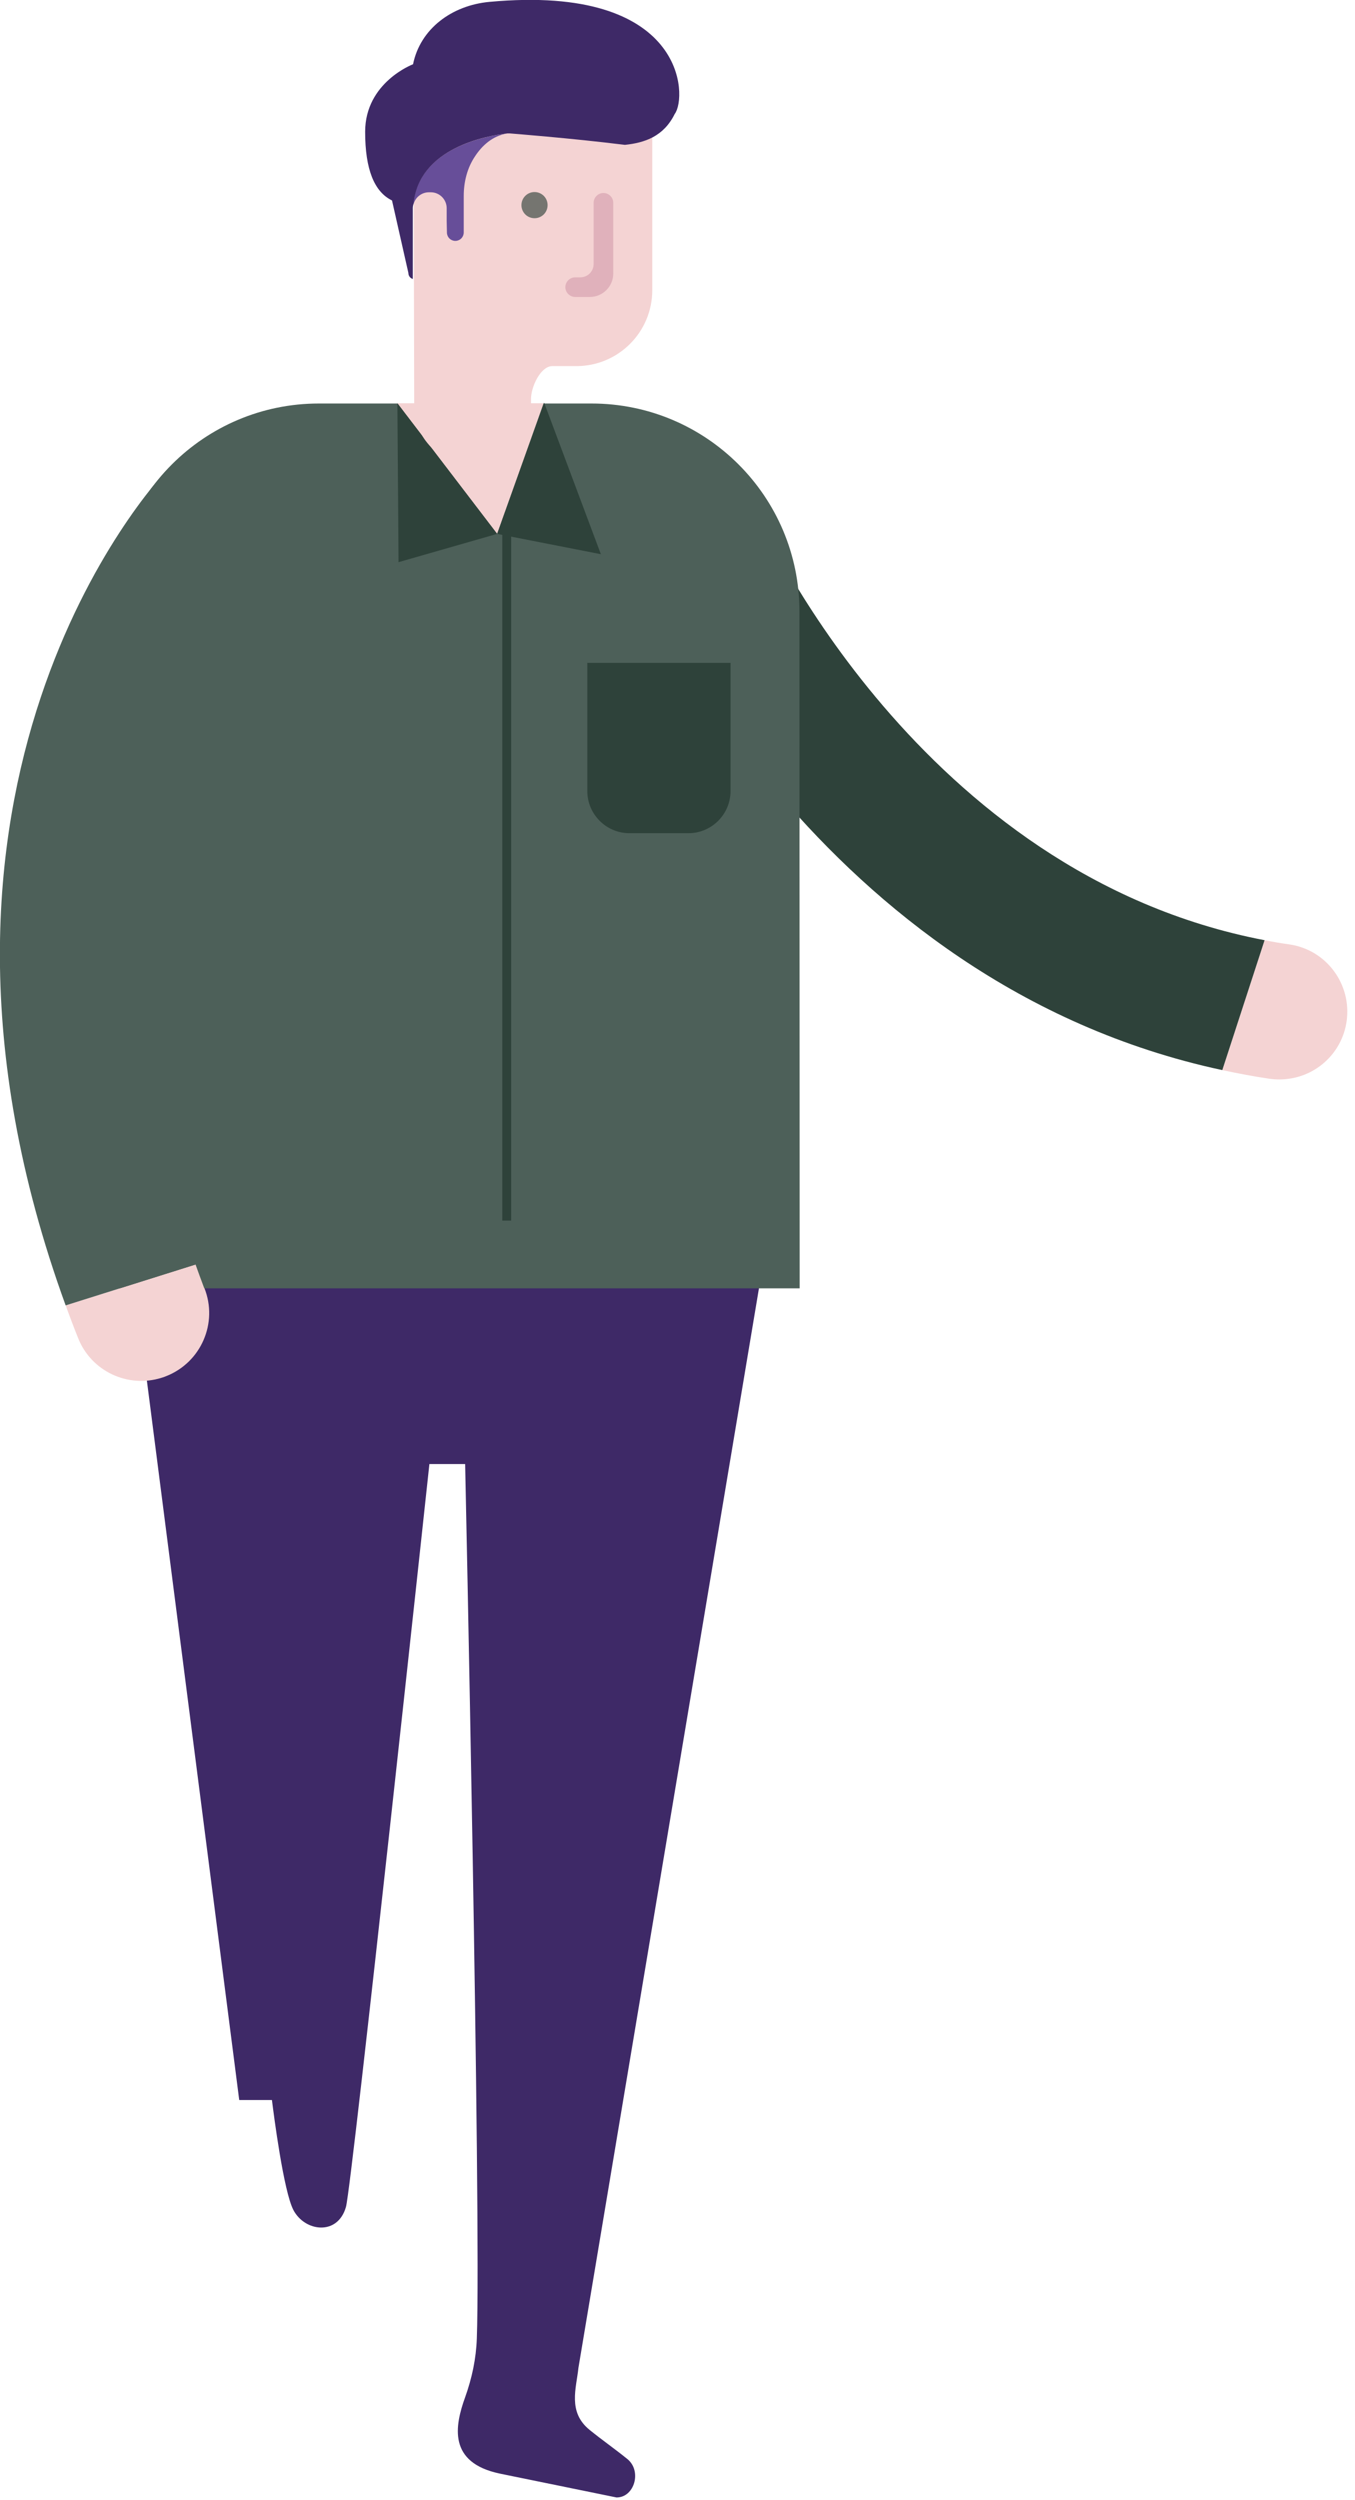<svg width="58" height="107" viewBox="0 0 58 107" fill="none" xmlns="http://www.w3.org/2000/svg">
<g clip-path="url(#clip0_134_721)">
<path d="M5.77 55.06H32.5L24.76 101.34C24.67 102.21 24.29 103.23 25.24 104C25.77 104.43 26.33 104.82 26.86 105.25C27.48 105.76 27.16 106.89 26.39 106.89L21.4 105.87C19.16 105.4 19.47 103.82 19.91 102.6C20.2 101.79 20.38 100.95 20.41 100.09C20.6 94.71 19.91 62.66 19.91 62.66H18.38C18.38 62.66 15.06 93.57 14.81 94.45C14.46 95.7 13.05 95.52 12.56 94.59C12.14 93.79 11.72 90.52 11.64 89.88H10.24L5.77 55.06Z" fill="#3E2967"/>
<path d="M55.19 40.42C56.78 40.65 57.87 42.13 57.64 43.72C57.45 45.02 56.42 46 55.17 46.17C54.9 46.21 54.62 46.21 54.34 46.17C53.65 46.07 52.98 45.94 52.32 45.8L54.13 40.24C54.48 40.31 54.83 40.37 55.19 40.42Z" fill="#F4D3D3"/>
<path d="M28.71 20.68C30.18 20.04 31.89 20.72 32.53 22.19C32.6 22.35 39.32 37.41 54.13 40.24L52.32 45.8C34.97 42.08 27.52 25.23 27.2 24.49C26.57 23.02 27.24 21.31 28.72 20.68H28.71Z" fill="#2E423A"/>
<path d="M4.76 55.14H34.23L34.22 26.17C34.22 21.25 30.23 17.27 25.32 17.27H13.65C8.73 17.27 4.75 21.26 4.75 26.17L4.77 55.14H4.76Z" fill="#4D6059"/>
<path d="M8.75 55.13C9.34 56.62 8.61 58.31 7.11 58.9C7.04 58.93 6.98 58.95 6.91 58.97C5.47 59.42 3.9 58.69 3.34 57.26C3.15 56.79 2.98 56.33 2.81 55.87L8.37 54.12C8.49 54.45 8.61 54.79 8.74 55.13H8.75Z" fill="#F4D3D3"/>
<path d="M7.14 20.12C8.24 18.96 10.06 18.91 11.23 20.01C12.4 21.1 12.45 22.94 11.37 24.11C10.95 24.56 1.38 35.21 8.37 54.12L2.81 55.87C-5.29 33.6 6.62 20.67 7.14 20.12Z" fill="#4D6059"/>
<path d="M21.88 21.88H21.5V52.24H21.88V21.88Z" fill="#2E423A"/>
<path d="M25.13 28.37H31.27V33.86C31.27 34.85 30.46 35.66 29.47 35.66H26.94C25.95 35.66 25.14 34.85 25.14 33.86V28.37H25.13Z" fill="#2E423A"/>
<path d="M23.27 17.26L21.28 22.85L17.01 17.26H23.27Z" fill="#F4D3D3"/>
<path d="M17.01 17.26L21.28 22.85L17.06 24.06L17.01 17.26Z" fill="#2E423A"/>
<path d="M23.29 17.23L25.72 23.72L21.28 22.85L23.29 17.23Z" fill="#2E423A"/>
<path d="M17.68 4.42H27.92V12.42C27.92 14.22 26.46 15.67 24.67 15.67H23.64C23.14 15.67 22.73 16.56 22.73 17.07V17.38C22.73 18.76 21.61 19.88 20.23 19.88C18.85 19.88 17.73 18.76 17.73 17.38L17.7 4.42H17.68Z" fill="#F4D3D3"/>
<path d="M24.63 12.71H25.25C25.8 12.71 26.25 12.26 26.25 11.71V8.68C26.25 8.45 26.06 8.26 25.83 8.26C25.6 8.26 25.41 8.45 25.41 8.68V11.3C25.41 11.61 25.16 11.87 24.84 11.87H24.62C24.39 11.87 24.2 12.06 24.2 12.29C24.2 12.52 24.39 12.71 24.62 12.71H24.63Z" fill="#E0B1BB"/>
<path d="M22.32 8.78C22.32 9.09 22.57 9.34 22.88 9.34C23.19 9.34 23.44 9.09 23.44 8.78C23.44 8.47 23.19 8.22 22.88 8.22C22.57 8.22 22.32 8.47 22.32 8.78Z" fill="#757570"/>
<path d="M22.02 5.69C22.02 5.69 21.93 5.69 21.78 5.71C21.86 5.7 21.94 5.69 22.02 5.69Z" fill="#3E2967"/>
<path d="M17.7 8.74C17.78 8.45 18.04 8.23 18.36 8.23H18.44C18.82 8.23 19.12 8.54 19.12 8.91V9.49V9.47L19.13 9.95C19.13 10.15 19.29 10.31 19.49 10.31C19.69 10.31 19.85 10.15 19.85 9.95V8.39C19.85 7.78 20 7.18 20.34 6.68C20.63 6.24 21.07 5.82 21.71 5.71C20.78 5.82 17.92 6.35 17.69 8.73L17.7 8.74Z" fill="#674E99"/>
<path d="M20.95 0.08C19.34 0.23 17.99 1.23 17.68 2.75C17.68 2.75 15.63 3.52 15.63 5.64C15.63 7.25 16.02 8.21 16.78 8.58L17.48 11.68C17.48 11.82 17.57 11.91 17.67 11.94V8.91C17.67 8.85 17.68 8.79 17.7 8.73C17.93 6.34 20.8 5.81 21.72 5.71H21.82C21.82 5.71 24.41 5.91 26.75 6.2C27.59 6.11 28.4 5.85 28.88 4.88C29.43 4.16 29.38 -0.7 20.95 0.08Z" fill="#3E2967"/>
</g>
<defs>
<clipPath id="clip0_134_721">
<rect width="57.67" height="106.89" fill="white"/>
</clipPath>
</defs>
</svg>
